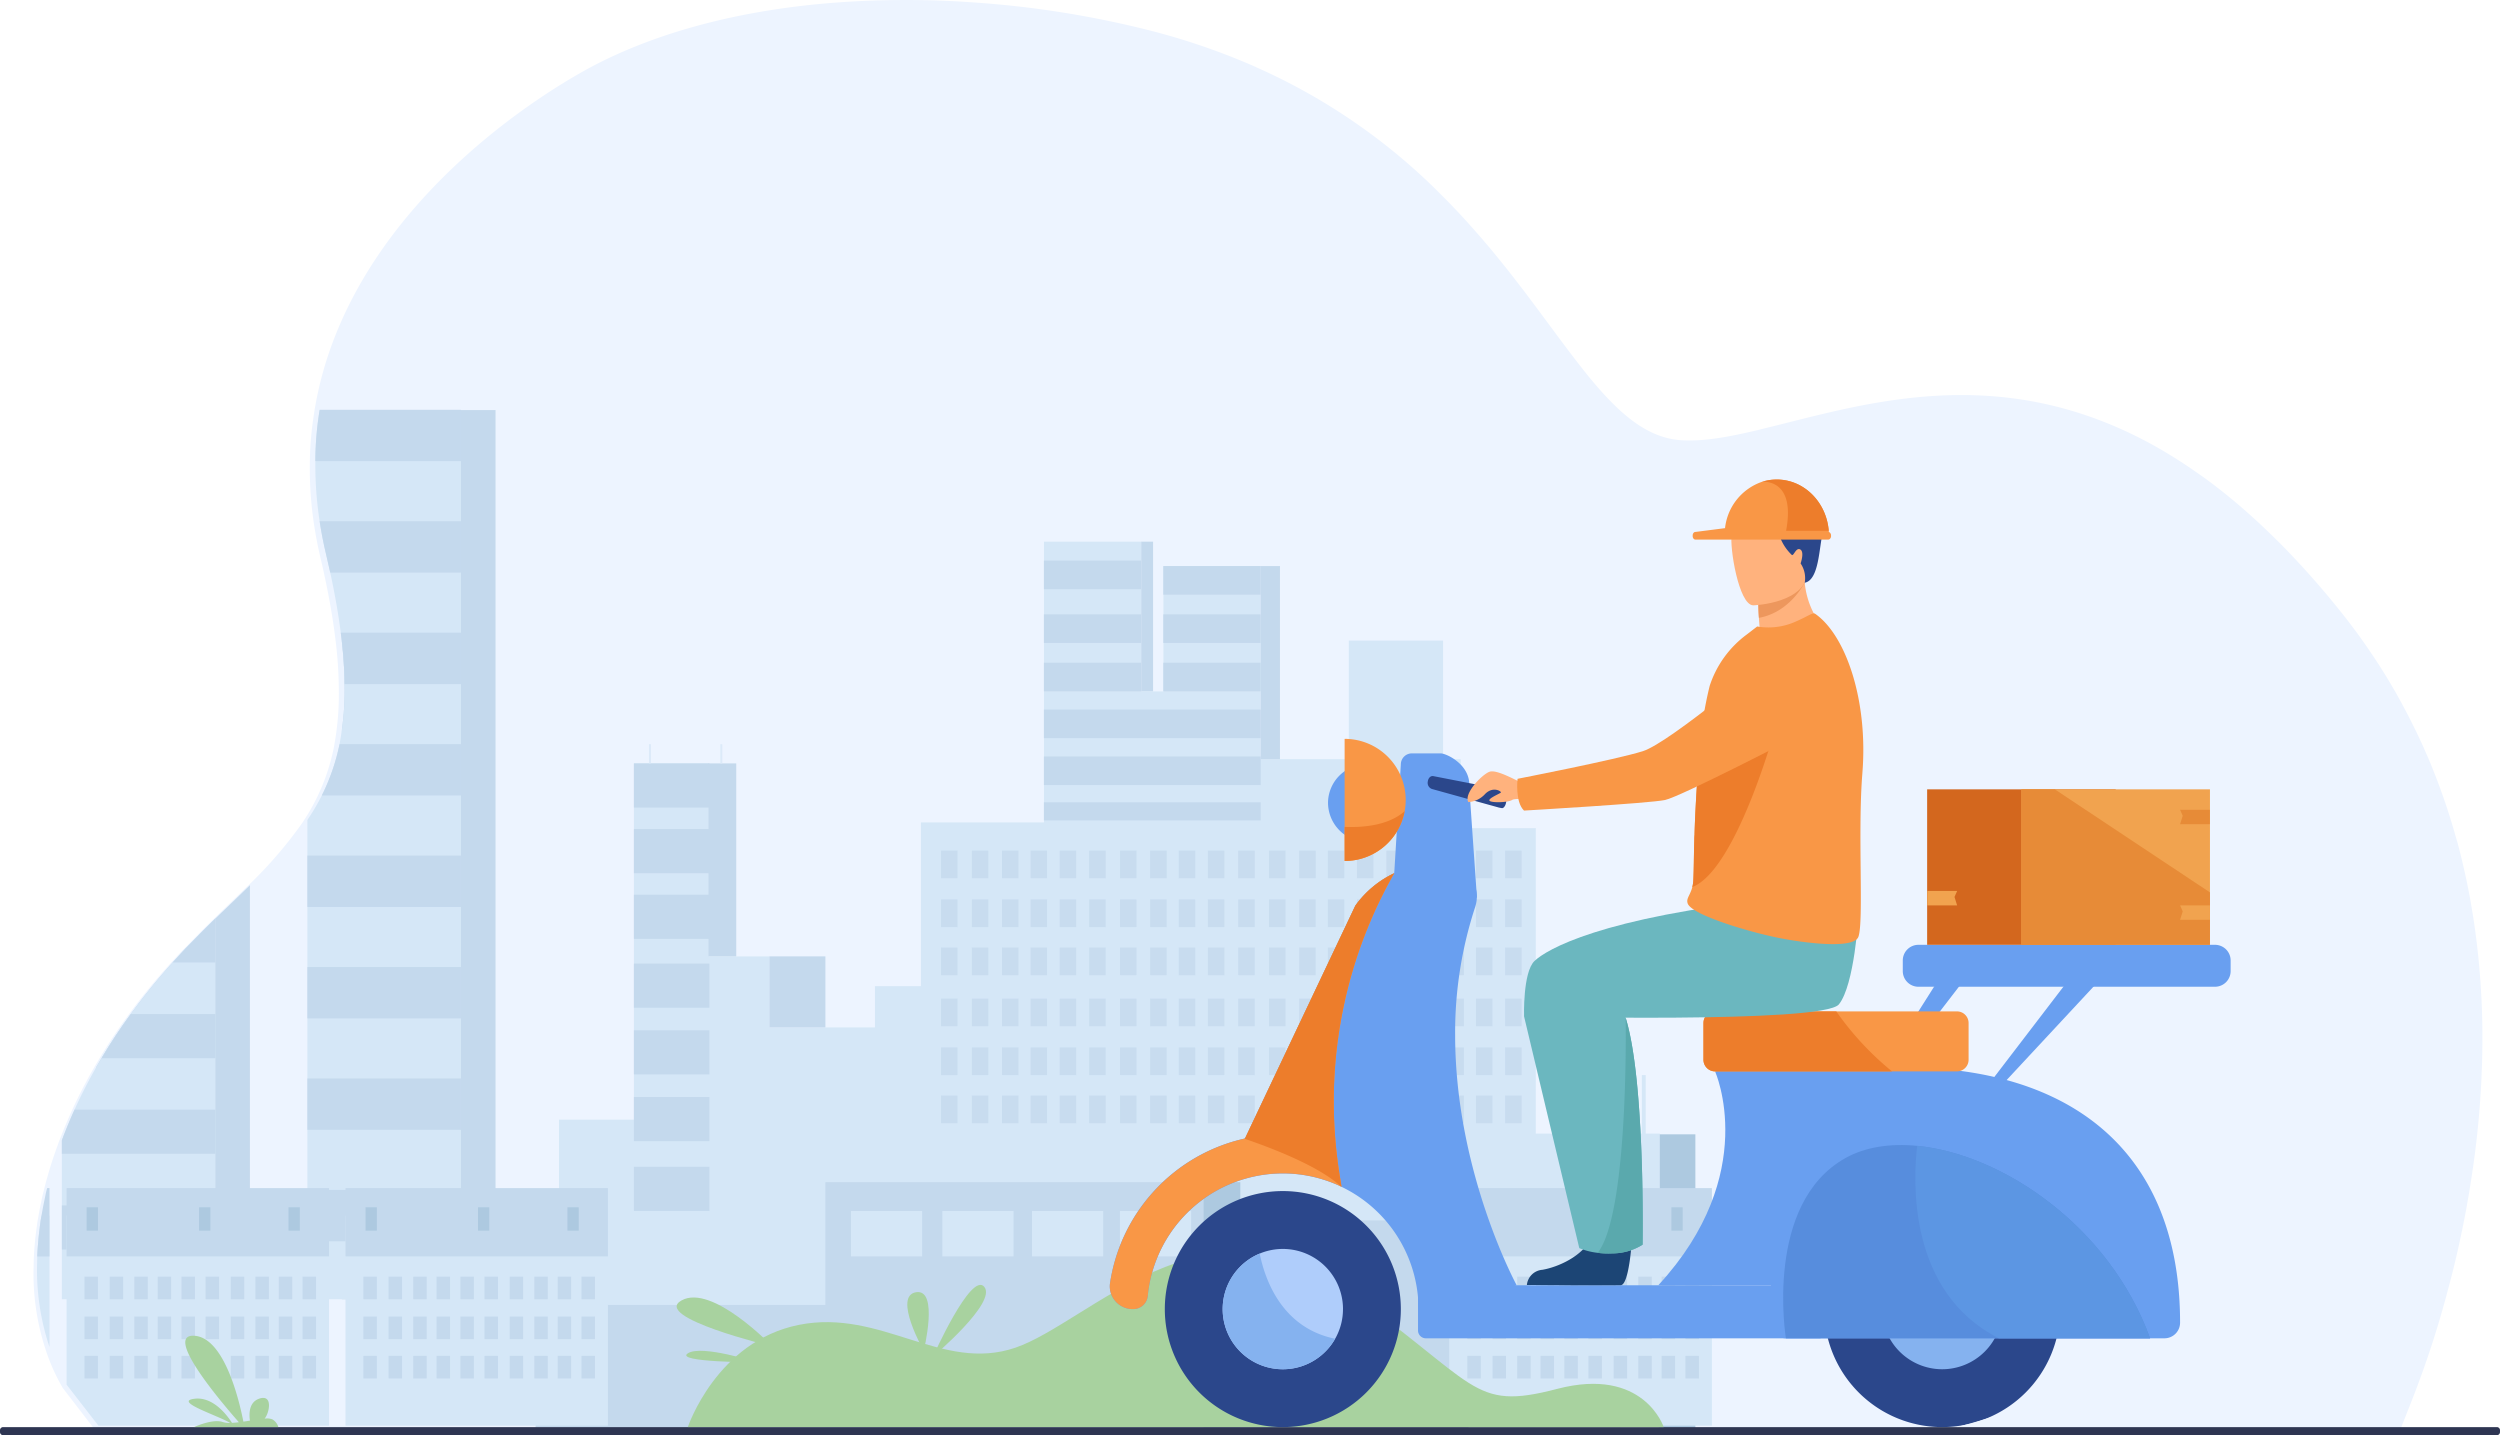 <svg xmlns="http://www.w3.org/2000/svg" xmlns:xlink="http://www.w3.org/1999/xlink" id="Grupo_961" data-name="Grupo 961" width="484.244" height="278" viewBox="0 0 484.244 278"><defs><clipPath id="clip-path"><rect id="Rect&#xE1;ngulo_2756" data-name="Rect&#xE1;ngulo 2756" width="484.244" height="278" fill="none"></rect></clipPath><clipPath id="clip-path-2"><rect id="Rect&#xE1;ngulo_2755" data-name="Rect&#xE1;ngulo 2755" width="484.244" height="278.001" fill="none"></rect></clipPath><clipPath id="clip-path-3"><rect id="Rect&#xE1;ngulo_2633" data-name="Rect&#xE1;ngulo 2633" width="112.456" height="52.797" fill="none"></rect></clipPath><clipPath id="clip-path-4"><rect id="Rect&#xE1;ngulo_2754" data-name="Rect&#xE1;ngulo 2754" width="5.786" height="2.792" fill="none"></rect></clipPath></defs><g id="Enmascarar_grupo_699" data-name="Enmascarar grupo 699" transform="translate(0)" clip-path="url(#clip-path)"><g id="Grupo_698" data-name="Grupo 698" transform="translate(0 -0.001)"><g id="Grupo_697" data-name="Grupo 697" clip-path="url(#clip-path-2)"><path id="Trazado_3567" data-name="Trazado 3567" d="M505.14,203.723c-.021,1.237-.042,2.472-.105,3.683-.042,1.211-.084,2.4-.168,3.608-.295,5.2-.821,10.243-1.515,15.062-.211,1.438-.421,2.851-.652,4.238-.042.328-.105.656-.147.958l-.042.177c-.147.858-.295,1.69-.442,2.548-.273,1.488-.568,2.977-.863,4.415-.063.278-.126.53-.168.808q-1.2,5.677-2.567,10.672-.221.832-.442,1.664c-.4,1.463-.8,2.85-1.2,4.213-.295.984-.589,1.918-.863,2.826-1.536,4.894-3.03,8.957-4.229,12.035-1.115,2.851-2.062,5.248-2.546,6.459-.21.53-.337.833-.337.833s-233.258.05-362.017.075H43.862a.022.022,0,0,0-.021-.025c-.295-.277-.568-.53-.842-.807h-.021c-.126-.127-.252-.228-.358-.354L36.5,268.866a37.937,37.937,0,0,1-3.282-7.292,47.161,47.161,0,0,1-2.4-15.264c0-.251,0-.53.021-.807,0-.479.021-.984.021-1.463q.032-.643.063-1.286c.105-1.565.252-3.129.463-4.692,0-.052.021-.1.021-.152.042-.253.084-.531.105-.808.042-.328.105-.655.168-.984.189-1.16.421-2.321.673-3.506.042-.278.105-.556.168-.833.084-.328.147-.655.252-.984.232-1.034.526-2.068.82-3.128.568-2.019,1.241-4.037,2-6.081a4.317,4.317,0,0,1,.168-.479c.694-1.842,1.452-3.659,2.272-5.5,1.242-2.774,2.651-5.525,4.187-8.25.337-.58.673-1.16,1.01-1.715q2.556-4.352,5.617-8.553a120.678,120.678,0,0,1,8.058-9.991c.652-.732,1.3-1.439,1.957-2.145.147-.152.295-.3.442-.479.379-.378.758-.782,1.136-1.16,1.6-1.666,3.156-3.23,4.692-4.743.778-.757,1.536-1.489,2.293-2.221,1.494-1.438,2.945-2.851,4.334-4.213A83.08,83.08,0,0,0,82.805,159.5a41.043,41.043,0,0,0,2.777-4.744,40.241,40.241,0,0,0,3.408-9.94c.168-.932.336-1.892.463-2.875a54.539,54.539,0,0,0,.5-8.755,80.587,80.587,0,0,0-.5-8.074c-.063-.6-.147-1.235-.231-1.892-.442-3.556-1.115-7.417-2.02-11.63q-.379-1.778-.82-3.633c-.505-2.145-.9-4.264-1.22-6.332a71.711,71.711,0,0,1-.821-11.632,63.031,63.031,0,0,1,.821-9.89v-.051a68.727,68.727,0,0,1,1.957-8.78C97.2,36.908,131.489,16.6,140.6,12.057,153.58,5.573,168.959,1.94,184.928.6c1.3-.1,2.609-.2,3.913-.278C192.523.1,196.247,0,199.95,0c1.515,0,3.009.026,4.5.051,2.5.076,4.986.177,7.49.353,2.314.152,4.608.328,6.9.555A192.2,192.2,0,0,1,246.256,5.7a131.469,131.469,0,0,1,21.355,7.291l.021.025a117.378,117.378,0,0,1,35.85,24.7c2.125,2.119,4.145,4.263,6.038,6.408.252.277.526.58.778.883.589.656,1.157,1.312,1.725,1.993.252.3.526.606.778.908,1.662,1.993,3.261,3.986,4.776,5.929.758.984,1.515,1.968,2.251,2.926,4,5.3,7.532,10.243,10.9,14.507.421.555.842,1.059,1.262,1.589,5.786,7.065,11.151,11.858,17.715,12.388,4.124.328,8.941-.505,14.349-1.766.547-.126,1.073-.251,1.62-.4,8.31-1.993,17.988-4.819,28.739-6,13.886-1.54,29.6-.329,46.559,8.905.547.3,1.073.606,1.62.908,2.483,1.439,4.986,3.028,7.511,4.819.526.354,1.052.732,1.578,1.11,2.567,1.892,5.176,3.986,7.805,6.307a1.181,1.181,0,0,1,.189.177c1.136.983,2.272,2.042,3.408,3.128,1.326,1.261,2.672,2.573,4.019,3.96,3.24,3.356,6.543,7.039,9.846,11.126,2.4,2.952,4.629,5.929,6.648,8.956,1.41,2.07,2.735,4.164,3.955,6.258.231.378.442.757.673,1.135q3.156,5.564,5.68,11.2c.189.455.4.934.61,1.388a127.974,127.974,0,0,1,5.491,15.617c.126.453.252.882.379,1.312.631,2.345,1.178,4.692,1.683,7.039.673,3.2,1.22,6.383,1.662,9.561a152.908,152.908,0,0,1,1.41,23.741" transform="translate(-24.329 0.003)" fill="#edf4ff"></path><path id="Trazado_3568" data-name="Trazado 3568" d="M344.331,377.265V549.5H314.577V439.1a54.126,54.126,0,0,0,.509-8.755,79.955,79.955,0,0,0-.509-8.074V377.265Z" transform="translate(-248.346 -297.835)" fill="#c4d9ed"></path><path id="Trazado_3569" data-name="Trazado 3569" d="M312.524,377.265V549.5H282.771V456.662a40.972,40.972,0,0,0,2.8-4.744,40.042,40.042,0,0,0,3.433-9.94c.17-.932.339-1.892.466-2.875a54.13,54.13,0,0,0,.508-8.755,80.014,80.014,0,0,0-.508-8.074c-.064-.6-.148-1.236-.233-1.892-.445-3.557-1.123-7.417-2.034-11.63q-.382-1.778-.827-3.633c-.509-2.145-.911-4.264-1.229-6.332a71.187,71.187,0,0,1-.826-11.632,62.539,62.539,0,0,1,.826-9.89Z" transform="translate(-223.236 -297.835)" fill="#d5e7f7"></path><path id="Trazado_3570" data-name="Trazado 3570" d="M290.945,377.077a62.525,62.525,0,0,0-.826,9.89h28.206v-9.94h-27.38Z" transform="translate(-229.037 -297.647)" fill="#c4d9ed"></path><path id="Trazado_3571" data-name="Trazado 3571" d="M321.424,479.484v9.965H296.1q-.382-1.778-.827-3.633c-.509-2.145-.911-4.264-1.229-6.332Z" transform="translate(-232.136 -378.533)" fill="#c4d9ed"></path><path id="Trazado_3572" data-name="Trazado 3572" d="M336.761,582.054v9.966H314.213a80.033,80.033,0,0,0-.508-8.074c-.064-.6-.148-1.235-.233-1.892Z" transform="translate(-247.473 -459.507)" fill="#c4d9ed"></path><path id="Trazado_3573" data-name="Trazado 3573" d="M323.013,684.63v9.94H296.057a40.04,40.04,0,0,0,3.433-9.94Z" transform="translate(-233.725 -540.487)" fill="#c4d9ed"></path><rect id="Rect&#xE1;ngulo_2488" data-name="Rect&#xE1;ngulo 2488" width="29.744" height="9.953" transform="translate(59.544 165.724)" fill="#c4d9ed"></rect><rect id="Rect&#xE1;ngulo_2489" data-name="Rect&#xE1;ngulo 2489" width="29.744" height="9.953" transform="translate(59.544 187.311)" fill="#c4d9ed"></rect><rect id="Rect&#xE1;ngulo_2490" data-name="Rect&#xE1;ngulo 2490" width="29.744" height="9.953" transform="translate(59.544 208.898)" fill="#c4d9ed"></rect><rect id="Rect&#xE1;ngulo_2491" data-name="Rect&#xE1;ngulo 2491" width="29.744" height="9.953" transform="translate(59.544 230.485)" fill="#c4d9ed"></rect><path id="Trazado_3574" data-name="Trazado 3574" d="M118.361,814.407v80.2H88.607V849.627c.339-.58.678-1.161,1.017-1.715q2.575-4.352,5.658-8.553a120.833,120.833,0,0,1,8.117-9.991c.657-.732,1.314-1.439,1.971-2.145.148-.151.3-.3.445-.479.381-.378.763-.782,1.144-1.16,1.61-1.666,3.179-3.23,4.726-4.743.784-.758,1.547-1.489,2.31-2.221,1.5-1.437,2.967-2.851,4.366-4.213" transform="translate(-69.952 -642.94)" fill="#c4d9ed"></path><path id="Trazado_3575" data-name="Trazado 3575" d="M86.655,844.967v73.77H56.9V887.983a4.294,4.294,0,0,1,.169-.479c.7-1.842,1.462-3.659,2.289-5.5,1.25-2.774,2.67-5.525,4.217-8.25.339-.58.678-1.161,1.017-1.715q2.574-4.352,5.658-8.553a120.865,120.865,0,0,1,8.117-9.991c.657-.732,1.314-1.439,1.971-2.145.148-.151.3-.3.445-.479.381-.378.763-.782,1.144-1.16,1.611-1.666,3.179-3.23,4.726-4.743" transform="translate(-44.922 -667.066)" fill="#d5e7f7"></path><path id="Trazado_3576" data-name="Trazado 3576" d="M167.151,844.967v8.527h-8.286c.657-.732,1.314-1.439,1.971-2.145.148-.151.3-.3.445-.479.381-.378.763-.782,1.144-1.16,1.611-1.666,3.179-3.23,4.726-4.743" transform="translate(-125.417 -667.066)" fill="#c4d9ed"></path><path id="Trazado_3577" data-name="Trazado 3577" d="M115.5,932.921v8.553H93.44q2.574-4.352,5.658-8.553Z" transform="translate(-73.767 -736.503)" fill="#c4d9ed"></path><path id="Trazado_3578" data-name="Trazado 3578" d="M86.655,1020.875v8.553H56.9v-2.573a4.309,4.309,0,0,1,.169-.479c.7-1.842,1.462-3.659,2.289-5.5Z" transform="translate(-44.922 -805.939)" fill="#c4d9ed"></path><rect id="Rect&#xE1;ngulo_2492" data-name="Rect&#xE1;ngulo 2492" width="29.744" height="8.545" transform="translate(11.984 233.482)" fill="#c4d9ed"></rect><rect id="Rect&#xE1;ngulo_2493" data-name="Rect&#xE1;ngulo 2493" width="12.459" height="21.628" transform="translate(99.621 246.381)" fill="#dceaf9"></rect><path id="Trazado_3579" data-name="Trazado 3579" d="M688.93,553.822V540.464h-3.406V517.495H667.261v22.969H650.186V503.036H631.345v24.3h-4.3V498.326H608.207v54.385H584.378v31.714h-8.9v7.989H555.024V578.656H543.282V541.273h-14.5v69.009h-14.5v60.049H703.481V553.822Z" transform="translate(-405.998 -393.408)" fill="#d5e7f7"></path><rect id="Rect&#xE1;ngulo_2494" data-name="Rect&#xE1;ngulo 2494" width="18.852" height="5.541" transform="translate(202.199 108.59)" fill="#c4d9ed"></rect><rect id="Rect&#xE1;ngulo_2495" data-name="Rect&#xE1;ngulo 2495" width="18.852" height="5.541" transform="translate(202.199 119)" fill="#c4d9ed"></rect><rect id="Rect&#xE1;ngulo_2496" data-name="Rect&#xE1;ngulo 2496" width="18.852" height="5.541" transform="translate(202.199 128.365)" fill="#c4d9ed"></rect><rect id="Rect&#xE1;ngulo_2497" data-name="Rect&#xE1;ngulo 2497" width="18.852" height="5.541" transform="translate(225.331 128.365)" fill="#c4d9ed"></rect><rect id="Rect&#xE1;ngulo_2498" data-name="Rect&#xE1;ngulo 2498" width="18.852" height="5.541" transform="translate(225.331 119)" fill="#c4d9ed"></rect><rect id="Rect&#xE1;ngulo_2499" data-name="Rect&#xE1;ngulo 2499" width="18.852" height="5.541" transform="translate(225.331 109.648)" fill="#c4d9ed"></rect><rect id="Rect&#xE1;ngulo_2500" data-name="Rect&#xE1;ngulo 2500" width="41.99" height="5.541" transform="translate(202.199 137.446)" fill="#c4d9ed"></rect><rect id="Rect&#xE1;ngulo_2501" data-name="Rect&#xE1;ngulo 2501" width="41.99" height="5.541" transform="translate(202.199 146.527)" fill="#c4d9ed"></rect><rect id="Rect&#xE1;ngulo_2502" data-name="Rect&#xE1;ngulo 2502" width="14.632" height="8.553" transform="translate(122.786 147.869)" fill="#c4d9ed"></rect><rect id="Rect&#xE1;ngulo_2503" data-name="Rect&#xE1;ngulo 2503" width="14.632" height="8.553" transform="translate(122.786 160.59)" fill="#c4d9ed"></rect><rect id="Rect&#xE1;ngulo_2504" data-name="Rect&#xE1;ngulo 2504" width="14.632" height="8.553" transform="translate(122.786 173.31)" fill="#c4d9ed"></rect><rect id="Rect&#xE1;ngulo_2505" data-name="Rect&#xE1;ngulo 2505" width="14.632" height="8.553" transform="translate(122.786 186.644)" fill="#c4d9ed"></rect><rect id="Rect&#xE1;ngulo_2506" data-name="Rect&#xE1;ngulo 2506" width="14.632" height="8.553" transform="translate(122.786 199.565)" fill="#c4d9ed"></rect><rect id="Rect&#xE1;ngulo_2507" data-name="Rect&#xE1;ngulo 2507" width="14.632" height="8.553" transform="translate(122.786 212.486)" fill="#c4d9ed"></rect><rect id="Rect&#xE1;ngulo_2508" data-name="Rect&#xE1;ngulo 2508" width="14.632" height="8.553" transform="translate(122.786 226.004)" fill="#c4d9ed"></rect><rect id="Rect&#xE1;ngulo_2509" data-name="Rect&#xE1;ngulo 2509" width="41.99" height="3.517" transform="translate(202.199 155.402)" fill="#c4d9ed"></rect><rect id="Rect&#xE1;ngulo_2510" data-name="Rect&#xE1;ngulo 2510" width="5.395" height="37.379" transform="translate(137.215 147.869)" fill="#c4d9ed"></rect><rect id="Rect&#xE1;ngulo_2511" data-name="Rect&#xE1;ngulo 2511" width="10.852" height="13.758" transform="translate(149.026 185.249)" fill="#c4d9ed"></rect><path id="Trazado_3580" data-name="Trazado 3580" d="M1159.791,520.792h3.745V558.2h-3.74Z" transform="translate(-915.608 -411.143)" fill="#c4d9ed"></path><rect id="Rect&#xE1;ngulo_2512" data-name="Rect&#xE1;ngulo 2512" width="2.299" height="28.988" transform="translate(221.051 104.919)" fill="#c4d9ed"></rect><g id="Grupo_693" data-name="Grupo 693" transform="translate(182.274 164.76)" opacity="0.8"><g id="Grupo_692" data-name="Grupo 692"><g id="Grupo_691" data-name="Grupo 691" clip-path="url(#clip-path-3)"><rect id="Rect&#xE1;ngulo_2513" data-name="Rect&#xE1;ngulo 2513" width="3.194" height="5.36" transform="translate(0)" fill="#c4d9ed"></rect><rect id="Rect&#xE1;ngulo_2514" data-name="Rect&#xE1;ngulo 2514" width="3.194" height="5.36" transform="translate(5.973)" fill="#c4d9ed"></rect><rect id="Rect&#xE1;ngulo_2515" data-name="Rect&#xE1;ngulo 2515" width="3.194" height="5.36" transform="translate(11.812)" fill="#c4d9ed"></rect><rect id="Rect&#xE1;ngulo_2516" data-name="Rect&#xE1;ngulo 2516" width="3.194" height="5.36" transform="translate(17.349)" fill="#c4d9ed"></rect><rect id="Rect&#xE1;ngulo_2517" data-name="Rect&#xE1;ngulo 2517" width="3.194" height="5.36" transform="translate(22.991)" fill="#c4d9ed"></rect><rect id="Rect&#xE1;ngulo_2518" data-name="Rect&#xE1;ngulo 2518" width="3.194" height="5.36" transform="translate(28.699)" fill="#c4d9ed"></rect><rect id="Rect&#xE1;ngulo_2519" data-name="Rect&#xE1;ngulo 2519" width="3.194" height="5.36" transform="translate(34.672)" fill="#c4d9ed"></rect><rect id="Rect&#xE1;ngulo_2520" data-name="Rect&#xE1;ngulo 2520" width="3.194" height="5.36" transform="translate(40.511)" fill="#c4d9ed"></rect><rect id="Rect&#xE1;ngulo_2521" data-name="Rect&#xE1;ngulo 2521" width="3.194" height="5.36" transform="translate(46.048)" fill="#c4d9ed"></rect><rect id="Rect&#xE1;ngulo_2522" data-name="Rect&#xE1;ngulo 2522" width="3.194" height="5.36" transform="translate(51.69)" fill="#c4d9ed"></rect><rect id="Rect&#xE1;ngulo_2523" data-name="Rect&#xE1;ngulo 2523" width="3.194" height="5.36" transform="translate(57.571)" fill="#c4d9ed"></rect><rect id="Rect&#xE1;ngulo_2524" data-name="Rect&#xE1;ngulo 2524" width="3.194" height="5.36" transform="translate(63.543)" fill="#c4d9ed"></rect><rect id="Rect&#xE1;ngulo_2525" data-name="Rect&#xE1;ngulo 2525" width="3.194" height="5.36" transform="translate(69.383)" fill="#c4d9ed"></rect><rect id="Rect&#xE1;ngulo_2526" data-name="Rect&#xE1;ngulo 2526" width="3.194" height="5.36" transform="translate(74.919)" fill="#c4d9ed"></rect><rect id="Rect&#xE1;ngulo_2527" data-name="Rect&#xE1;ngulo 2527" width="3.194" height="5.36" transform="translate(80.562)" fill="#c4d9ed"></rect><rect id="Rect&#xE1;ngulo_2528" data-name="Rect&#xE1;ngulo 2528" width="3.194" height="5.36" transform="translate(86.269)" fill="#c4d9ed"></rect><rect id="Rect&#xE1;ngulo_2529" data-name="Rect&#xE1;ngulo 2529" width="3.194" height="5.36" transform="translate(92.242)" fill="#c4d9ed"></rect><rect id="Rect&#xE1;ngulo_2530" data-name="Rect&#xE1;ngulo 2530" width="3.194" height="5.36" transform="translate(98.082)" fill="#c4d9ed"></rect><rect id="Rect&#xE1;ngulo_2531" data-name="Rect&#xE1;ngulo 2531" width="3.194" height="5.36" transform="translate(103.618)" fill="#c4d9ed"></rect><rect id="Rect&#xE1;ngulo_2532" data-name="Rect&#xE1;ngulo 2532" width="3.194" height="5.36" transform="translate(109.261)" fill="#c4d9ed"></rect><rect id="Rect&#xE1;ngulo_2533" data-name="Rect&#xE1;ngulo 2533" width="3.194" height="5.36" transform="translate(0 9.458)" fill="#c4d9ed"></rect><rect id="Rect&#xE1;ngulo_2534" data-name="Rect&#xE1;ngulo 2534" width="3.194" height="5.36" transform="translate(5.973 9.458)" fill="#c4d9ed"></rect><rect id="Rect&#xE1;ngulo_2535" data-name="Rect&#xE1;ngulo 2535" width="3.194" height="5.36" transform="translate(11.812 9.458)" fill="#c4d9ed"></rect><rect id="Rect&#xE1;ngulo_2536" data-name="Rect&#xE1;ngulo 2536" width="3.194" height="5.36" transform="translate(17.349 9.458)" fill="#c4d9ed"></rect><rect id="Rect&#xE1;ngulo_2537" data-name="Rect&#xE1;ngulo 2537" width="3.194" height="5.36" transform="translate(22.991 9.458)" fill="#c4d9ed"></rect><rect id="Rect&#xE1;ngulo_2538" data-name="Rect&#xE1;ngulo 2538" width="3.194" height="5.36" transform="translate(28.699 9.458)" fill="#c4d9ed"></rect><rect id="Rect&#xE1;ngulo_2539" data-name="Rect&#xE1;ngulo 2539" width="3.194" height="5.36" transform="translate(34.672 9.458)" fill="#c4d9ed"></rect><rect id="Rect&#xE1;ngulo_2540" data-name="Rect&#xE1;ngulo 2540" width="3.194" height="5.36" transform="translate(40.511 9.458)" fill="#c4d9ed"></rect><rect id="Rect&#xE1;ngulo_2541" data-name="Rect&#xE1;ngulo 2541" width="3.194" height="5.36" transform="translate(46.048 9.458)" fill="#c4d9ed"></rect><rect id="Rect&#xE1;ngulo_2542" data-name="Rect&#xE1;ngulo 2542" width="3.194" height="5.36" transform="translate(51.69 9.458)" fill="#c4d9ed"></rect><rect id="Rect&#xE1;ngulo_2543" data-name="Rect&#xE1;ngulo 2543" width="3.194" height="5.36" transform="translate(57.571 9.458)" fill="#c4d9ed"></rect><rect id="Rect&#xE1;ngulo_2544" data-name="Rect&#xE1;ngulo 2544" width="3.194" height="5.36" transform="translate(63.543 9.458)" fill="#c4d9ed"></rect><rect id="Rect&#xE1;ngulo_2545" data-name="Rect&#xE1;ngulo 2545" width="3.194" height="5.36" transform="translate(69.383 9.458)" fill="#c4d9ed"></rect><rect id="Rect&#xE1;ngulo_2546" data-name="Rect&#xE1;ngulo 2546" width="3.194" height="5.36" transform="translate(74.919 9.458)" fill="#c4d9ed"></rect><rect id="Rect&#xE1;ngulo_2547" data-name="Rect&#xE1;ngulo 2547" width="3.194" height="5.36" transform="translate(80.562 9.458)" fill="#c4d9ed"></rect><rect id="Rect&#xE1;ngulo_2548" data-name="Rect&#xE1;ngulo 2548" width="3.194" height="5.36" transform="translate(86.269 9.458)" fill="#c4d9ed"></rect><rect id="Rect&#xE1;ngulo_2549" data-name="Rect&#xE1;ngulo 2549" width="3.194" height="5.36" transform="translate(92.242 9.458)" fill="#c4d9ed"></rect><rect id="Rect&#xE1;ngulo_2550" data-name="Rect&#xE1;ngulo 2550" width="3.194" height="5.36" transform="translate(98.082 9.458)" fill="#c4d9ed"></rect><rect id="Rect&#xE1;ngulo_2551" data-name="Rect&#xE1;ngulo 2551" width="3.194" height="5.36" transform="translate(103.618 9.458)" fill="#c4d9ed"></rect><rect id="Rect&#xE1;ngulo_2552" data-name="Rect&#xE1;ngulo 2552" width="3.194" height="5.36" transform="translate(109.261 9.458)" fill="#c4d9ed"></rect><rect id="Rect&#xE1;ngulo_2553" data-name="Rect&#xE1;ngulo 2553" width="3.194" height="5.36" transform="translate(0 18.771)" fill="#c4d9ed"></rect><rect id="Rect&#xE1;ngulo_2554" data-name="Rect&#xE1;ngulo 2554" width="3.194" height="5.36" transform="translate(5.973 18.771)" fill="#c4d9ed"></rect><rect id="Rect&#xE1;ngulo_2555" data-name="Rect&#xE1;ngulo 2555" width="3.194" height="5.36" transform="translate(11.812 18.771)" fill="#c4d9ed"></rect><rect id="Rect&#xE1;ngulo_2556" data-name="Rect&#xE1;ngulo 2556" width="3.194" height="5.36" transform="translate(17.349 18.771)" fill="#c4d9ed"></rect><rect id="Rect&#xE1;ngulo_2557" data-name="Rect&#xE1;ngulo 2557" width="3.194" height="5.36" transform="translate(22.991 18.771)" fill="#c4d9ed"></rect><rect id="Rect&#xE1;ngulo_2558" data-name="Rect&#xE1;ngulo 2558" width="3.194" height="5.36" transform="translate(28.699 18.771)" fill="#c4d9ed"></rect><rect id="Rect&#xE1;ngulo_2559" data-name="Rect&#xE1;ngulo 2559" width="3.194" height="5.36" transform="translate(34.672 18.771)" fill="#c4d9ed"></rect><rect id="Rect&#xE1;ngulo_2560" data-name="Rect&#xE1;ngulo 2560" width="3.194" height="5.36" transform="translate(40.511 18.771)" fill="#c4d9ed"></rect><rect id="Rect&#xE1;ngulo_2561" data-name="Rect&#xE1;ngulo 2561" width="3.194" height="5.36" transform="translate(46.048 18.771)" fill="#c4d9ed"></rect><rect id="Rect&#xE1;ngulo_2562" data-name="Rect&#xE1;ngulo 2562" width="3.194" height="5.36" transform="translate(51.69 18.771)" fill="#c4d9ed"></rect><rect id="Rect&#xE1;ngulo_2563" data-name="Rect&#xE1;ngulo 2563" width="3.194" height="5.36" transform="translate(57.571 18.771)" fill="#c4d9ed"></rect><rect id="Rect&#xE1;ngulo_2564" data-name="Rect&#xE1;ngulo 2564" width="3.194" height="5.36" transform="translate(63.543 18.771)" fill="#c4d9ed"></rect><rect id="Rect&#xE1;ngulo_2565" data-name="Rect&#xE1;ngulo 2565" width="3.194" height="5.36" transform="translate(69.383 18.771)" fill="#c4d9ed"></rect><rect id="Rect&#xE1;ngulo_2566" data-name="Rect&#xE1;ngulo 2566" width="3.194" height="5.36" transform="translate(74.919 18.771)" fill="#c4d9ed"></rect><rect id="Rect&#xE1;ngulo_2567" data-name="Rect&#xE1;ngulo 2567" width="3.194" height="5.36" transform="translate(80.562 18.771)" fill="#c4d9ed"></rect><rect id="Rect&#xE1;ngulo_2568" data-name="Rect&#xE1;ngulo 2568" width="3.194" height="5.36" transform="translate(86.269 18.771)" fill="#c4d9ed"></rect><rect id="Rect&#xE1;ngulo_2569" data-name="Rect&#xE1;ngulo 2569" width="3.194" height="5.36" transform="translate(92.242 18.771)" fill="#c4d9ed"></rect><rect id="Rect&#xE1;ngulo_2570" data-name="Rect&#xE1;ngulo 2570" width="3.194" height="5.36" transform="translate(98.082 18.771)" fill="#c4d9ed"></rect><rect id="Rect&#xE1;ngulo_2571" data-name="Rect&#xE1;ngulo 2571" width="3.194" height="5.36" transform="translate(103.618 18.771)" fill="#c4d9ed"></rect><rect id="Rect&#xE1;ngulo_2572" data-name="Rect&#xE1;ngulo 2572" width="3.194" height="5.36" transform="translate(109.261 18.771)" fill="#c4d9ed"></rect><rect id="Rect&#xE1;ngulo_2573" data-name="Rect&#xE1;ngulo 2573" width="3.194" height="5.36" transform="translate(0 28.666)" fill="#c4d9ed"></rect><rect id="Rect&#xE1;ngulo_2574" data-name="Rect&#xE1;ngulo 2574" width="3.194" height="5.36" transform="translate(5.973 28.666)" fill="#c4d9ed"></rect><rect id="Rect&#xE1;ngulo_2575" data-name="Rect&#xE1;ngulo 2575" width="3.194" height="5.36" transform="translate(11.812 28.666)" fill="#c4d9ed"></rect><rect id="Rect&#xE1;ngulo_2576" data-name="Rect&#xE1;ngulo 2576" width="3.194" height="5.36" transform="translate(17.349 28.666)" fill="#c4d9ed"></rect><rect id="Rect&#xE1;ngulo_2577" data-name="Rect&#xE1;ngulo 2577" width="3.194" height="5.36" transform="translate(22.991 28.666)" fill="#c4d9ed"></rect><rect id="Rect&#xE1;ngulo_2578" data-name="Rect&#xE1;ngulo 2578" width="3.194" height="5.36" transform="translate(28.699 28.666)" fill="#c4d9ed"></rect><rect id="Rect&#xE1;ngulo_2579" data-name="Rect&#xE1;ngulo 2579" width="3.194" height="5.36" transform="translate(34.672 28.666)" fill="#c4d9ed"></rect><rect id="Rect&#xE1;ngulo_2580" data-name="Rect&#xE1;ngulo 2580" width="3.194" height="5.36" transform="translate(40.511 28.666)" fill="#c4d9ed"></rect><rect id="Rect&#xE1;ngulo_2581" data-name="Rect&#xE1;ngulo 2581" width="3.194" height="5.36" transform="translate(46.048 28.666)" fill="#c4d9ed"></rect><rect id="Rect&#xE1;ngulo_2582" data-name="Rect&#xE1;ngulo 2582" width="3.194" height="5.36" transform="translate(51.69 28.666)" fill="#c4d9ed"></rect><rect id="Rect&#xE1;ngulo_2583" data-name="Rect&#xE1;ngulo 2583" width="3.194" height="5.36" transform="translate(57.571 28.666)" fill="#c4d9ed"></rect><rect id="Rect&#xE1;ngulo_2584" data-name="Rect&#xE1;ngulo 2584" width="3.194" height="5.36" transform="translate(63.543 28.666)" fill="#c4d9ed"></rect><rect id="Rect&#xE1;ngulo_2585" data-name="Rect&#xE1;ngulo 2585" width="3.194" height="5.36" transform="translate(69.383 28.666)" fill="#c4d9ed"></rect><rect id="Rect&#xE1;ngulo_2586" data-name="Rect&#xE1;ngulo 2586" width="3.194" height="5.36" transform="translate(74.919 28.666)" fill="#c4d9ed"></rect><rect id="Rect&#xE1;ngulo_2587" data-name="Rect&#xE1;ngulo 2587" width="3.194" height="5.36" transform="translate(80.562 28.666)" fill="#c4d9ed"></rect><rect id="Rect&#xE1;ngulo_2588" data-name="Rect&#xE1;ngulo 2588" width="3.194" height="5.36" transform="translate(86.269 28.666)" fill="#c4d9ed"></rect><rect id="Rect&#xE1;ngulo_2589" data-name="Rect&#xE1;ngulo 2589" width="3.194" height="5.36" transform="translate(92.242 28.666)" fill="#c4d9ed"></rect><rect id="Rect&#xE1;ngulo_2590" data-name="Rect&#xE1;ngulo 2590" width="3.194" height="5.36" transform="translate(98.082 28.666)" fill="#c4d9ed"></rect><rect id="Rect&#xE1;ngulo_2591" data-name="Rect&#xE1;ngulo 2591" width="3.194" height="5.36" transform="translate(103.618 28.666)" fill="#c4d9ed"></rect><rect id="Rect&#xE1;ngulo_2592" data-name="Rect&#xE1;ngulo 2592" width="3.194" height="5.36" transform="translate(109.261 28.666)" fill="#c4d9ed"></rect><rect id="Rect&#xE1;ngulo_2593" data-name="Rect&#xE1;ngulo 2593" width="3.194" height="5.36" transform="translate(0 38.124)" fill="#c4d9ed"></rect><rect id="Rect&#xE1;ngulo_2594" data-name="Rect&#xE1;ngulo 2594" width="3.194" height="5.36" transform="translate(5.973 38.124)" fill="#c4d9ed"></rect><rect id="Rect&#xE1;ngulo_2595" data-name="Rect&#xE1;ngulo 2595" width="3.194" height="5.36" transform="translate(11.812 38.124)" fill="#c4d9ed"></rect><rect id="Rect&#xE1;ngulo_2596" data-name="Rect&#xE1;ngulo 2596" width="3.194" height="5.36" transform="translate(17.349 38.124)" fill="#c4d9ed"></rect><rect id="Rect&#xE1;ngulo_2597" data-name="Rect&#xE1;ngulo 2597" width="3.194" height="5.36" transform="translate(22.991 38.124)" fill="#c4d9ed"></rect><rect id="Rect&#xE1;ngulo_2598" data-name="Rect&#xE1;ngulo 2598" width="3.194" height="5.36" transform="translate(28.699 38.124)" fill="#c4d9ed"></rect><rect id="Rect&#xE1;ngulo_2599" data-name="Rect&#xE1;ngulo 2599" width="3.194" height="5.36" transform="translate(34.672 38.124)" fill="#c4d9ed"></rect><rect id="Rect&#xE1;ngulo_2600" data-name="Rect&#xE1;ngulo 2600" width="3.194" height="5.36" transform="translate(40.511 38.124)" fill="#c4d9ed"></rect><rect id="Rect&#xE1;ngulo_2601" data-name="Rect&#xE1;ngulo 2601" width="3.194" height="5.36" transform="translate(46.048 38.124)" fill="#c4d9ed"></rect><rect id="Rect&#xE1;ngulo_2602" data-name="Rect&#xE1;ngulo 2602" width="3.194" height="5.36" transform="translate(51.69 38.124)" fill="#c4d9ed"></rect><rect id="Rect&#xE1;ngulo_2603" data-name="Rect&#xE1;ngulo 2603" width="3.194" height="5.36" transform="translate(57.571 38.124)" fill="#c4d9ed"></rect><rect id="Rect&#xE1;ngulo_2604" data-name="Rect&#xE1;ngulo 2604" width="3.194" height="5.36" transform="translate(63.543 38.124)" fill="#c4d9ed"></rect><rect id="Rect&#xE1;ngulo_2605" data-name="Rect&#xE1;ngulo 2605" width="3.194" height="5.36" transform="translate(69.383 38.124)" fill="#c4d9ed"></rect><rect id="Rect&#xE1;ngulo_2606" data-name="Rect&#xE1;ngulo 2606" width="3.194" height="5.36" transform="translate(74.919 38.124)" fill="#c4d9ed"></rect><rect id="Rect&#xE1;ngulo_2607" data-name="Rect&#xE1;ngulo 2607" width="3.194" height="5.36" transform="translate(80.562 38.124)" fill="#c4d9ed"></rect><rect id="Rect&#xE1;ngulo_2608" data-name="Rect&#xE1;ngulo 2608" width="3.194" height="5.36" transform="translate(86.269 38.124)" fill="#c4d9ed"></rect><rect id="Rect&#xE1;ngulo_2609" data-name="Rect&#xE1;ngulo 2609" width="3.194" height="5.36" transform="translate(92.242 38.124)" fill="#c4d9ed"></rect><rect id="Rect&#xE1;ngulo_2610" data-name="Rect&#xE1;ngulo 2610" width="3.194" height="5.36" transform="translate(98.082 38.124)" fill="#c4d9ed"></rect><rect id="Rect&#xE1;ngulo_2611" data-name="Rect&#xE1;ngulo 2611" width="3.194" height="5.36" transform="translate(103.618 38.124)" fill="#c4d9ed"></rect><rect id="Rect&#xE1;ngulo_2612" data-name="Rect&#xE1;ngulo 2612" width="3.194" height="5.36" transform="translate(109.261 38.124)" fill="#c4d9ed"></rect><rect id="Rect&#xE1;ngulo_2613" data-name="Rect&#xE1;ngulo 2613" width="3.194" height="5.36" transform="translate(0 47.437)" fill="#c4d9ed"></rect><rect id="Rect&#xE1;ngulo_2614" data-name="Rect&#xE1;ngulo 2614" width="3.194" height="5.36" transform="translate(5.973 47.437)" fill="#c4d9ed"></rect><rect id="Rect&#xE1;ngulo_2615" data-name="Rect&#xE1;ngulo 2615" width="3.194" height="5.36" transform="translate(11.812 47.437)" fill="#c4d9ed"></rect><rect id="Rect&#xE1;ngulo_2616" data-name="Rect&#xE1;ngulo 2616" width="3.194" height="5.36" transform="translate(17.349 47.437)" fill="#c4d9ed"></rect><rect id="Rect&#xE1;ngulo_2617" data-name="Rect&#xE1;ngulo 2617" width="3.194" height="5.36" transform="translate(22.991 47.437)" fill="#c4d9ed"></rect><rect id="Rect&#xE1;ngulo_2618" data-name="Rect&#xE1;ngulo 2618" width="3.194" height="5.36" transform="translate(28.699 47.437)" fill="#c4d9ed"></rect><rect id="Rect&#xE1;ngulo_2619" data-name="Rect&#xE1;ngulo 2619" width="3.194" height="5.36" transform="translate(34.672 47.437)" fill="#c4d9ed"></rect><rect id="Rect&#xE1;ngulo_2620" data-name="Rect&#xE1;ngulo 2620" width="3.194" height="5.36" transform="translate(40.511 47.437)" fill="#c4d9ed"></rect><rect id="Rect&#xE1;ngulo_2621" data-name="Rect&#xE1;ngulo 2621" width="3.194" height="5.36" transform="translate(46.048 47.437)" fill="#c4d9ed"></rect><rect id="Rect&#xE1;ngulo_2622" data-name="Rect&#xE1;ngulo 2622" width="3.194" height="5.36" transform="translate(51.69 47.437)" fill="#c4d9ed"></rect><rect id="Rect&#xE1;ngulo_2623" data-name="Rect&#xE1;ngulo 2623" width="3.194" height="5.36" transform="translate(57.571 47.437)" fill="#c4d9ed"></rect><rect id="Rect&#xE1;ngulo_2624" data-name="Rect&#xE1;ngulo 2624" width="3.194" height="5.36" transform="translate(63.543 47.437)" fill="#c4d9ed"></rect><rect id="Rect&#xE1;ngulo_2625" data-name="Rect&#xE1;ngulo 2625" width="3.194" height="5.36" transform="translate(69.383 47.437)" fill="#c4d9ed"></rect><rect id="Rect&#xE1;ngulo_2626" data-name="Rect&#xE1;ngulo 2626" width="3.194" height="5.36" transform="translate(74.919 47.437)" fill="#c4d9ed"></rect><rect id="Rect&#xE1;ngulo_2627" data-name="Rect&#xE1;ngulo 2627" width="3.194" height="5.36" transform="translate(80.562 47.437)" fill="#c4d9ed"></rect><rect id="Rect&#xE1;ngulo_2628" data-name="Rect&#xE1;ngulo 2628" width="3.194" height="5.36" transform="translate(86.269 47.437)" fill="#c4d9ed"></rect><rect id="Rect&#xE1;ngulo_2629" data-name="Rect&#xE1;ngulo 2629" width="3.194" height="5.36" transform="translate(92.242 47.437)" fill="#c4d9ed"></rect><rect id="Rect&#xE1;ngulo_2630" data-name="Rect&#xE1;ngulo 2630" width="3.194" height="5.36" transform="translate(98.082 47.437)" fill="#c4d9ed"></rect><rect id="Rect&#xE1;ngulo_2631" data-name="Rect&#xE1;ngulo 2631" width="3.194" height="5.36" transform="translate(103.618 47.437)" fill="#c4d9ed"></rect><rect id="Rect&#xE1;ngulo_2632" data-name="Rect&#xE1;ngulo 2632" width="3.194" height="5.36" transform="translate(109.261 47.437)" fill="#c4d9ed"></rect></g></g></g><rect id="Rect&#xE1;ngulo_2634" data-name="Rect&#xE1;ngulo 2634" width="74.031" height="47.547" transform="translate(159.878 228.989)" fill="#c4d9ed"></rect><rect id="Rect&#xE1;ngulo_2635" data-name="Rect&#xE1;ngulo 2635" width="74.032" height="23.774" transform="translate(103.742 252.763)" fill="#c4d9ed"></rect><rect id="Rect&#xE1;ngulo_2636" data-name="Rect&#xE1;ngulo 2636" width="74.031" height="40.139" transform="translate(239.844 236.398)" fill="#c4d9ed"></rect><rect id="Rect&#xE1;ngulo_2637" data-name="Rect&#xE1;ngulo 2637" width="13.793" height="8.806" transform="translate(164.824 234.557)" fill="#d5e7f7"></rect><rect id="Rect&#xE1;ngulo_2638" data-name="Rect&#xE1;ngulo 2638" width="13.793" height="8.806" transform="translate(182.529 234.557)" fill="#d5e7f7"></rect><rect id="Rect&#xE1;ngulo_2639" data-name="Rect&#xE1;ngulo 2639" width="13.793" height="8.806" transform="translate(199.897 234.557)" fill="#d5e7f7"></rect><rect id="Rect&#xE1;ngulo_2640" data-name="Rect&#xE1;ngulo 2640" width="13.793" height="8.806" transform="translate(216.932 234.557)" fill="#d5e7f7"></rect><rect id="Rect&#xE1;ngulo_2641" data-name="Rect&#xE1;ngulo 2641" width="7.106" height="47.957" transform="translate(233.14 228.989)" fill="#adc9e0"></rect><rect id="Rect&#xE1;ngulo_2642" data-name="Rect&#xE1;ngulo 2642" width="7.106" height="57.231" transform="translate(321.284 219.715)" fill="#adc9e0"></rect><rect id="Rect&#xE1;ngulo_2643" data-name="Rect&#xE1;ngulo 2643" width="7.628" height="39.753" transform="translate(313.876 236.398)" fill="#adc9e0"></rect><path id="Trazado_3581" data-name="Trazado 3581" d="M1457.991,1121.713c-.2.63-.676,1-1.069.825s-.552-.827-.355-1.458a19.412,19.412,0,0,1,1.643-2.656,22.813,22.813,0,0,1-.218,3.288" transform="translate(-1149.833 -882.951)" fill="#dceaf9"></path><path id="Trazado_3582" data-name="Trazado 3582" d="M1439.556,1047.941c-.2.63-.676,1-1.07.825s-.552-.827-.355-1.458a19.4,19.4,0,0,1,1.642-2.656,22.86,22.86,0,0,1-.218,3.288" transform="translate(-1135.279 -824.71)" fill="#dceaf9"></path><path id="Trazado_3583" data-name="Trazado 3583" d="M1368.893,1159.183c-.2.63-.676,1-1.069.826s-.552-.827-.355-1.458a19.412,19.412,0,0,1,1.643-2.656,22.842,22.842,0,0,1-.218,3.288" transform="translate(-1079.494 -912.531)" fill="#dceaf9"></path><path id="Trazado_3584" data-name="Trazado 3584" d="M1431.58,1277.252s-1.371,3.522,1.3,3.779,4.257-1.031,4.906-2.577c0,0-3.319,1.632-2.814-.344a52.21,52.21,0,0,1,1.8-5.154s-2.813,6.016-4.215,5.727c-.625-.129-.98-1.432-.98-1.432" transform="translate(-1129.897 -1004.947)" fill="#ebf2f9"></path><rect id="Rect&#xE1;ngulo_2644" data-name="Rect&#xE1;ngulo 2644" width="0.385" height="3.722" transform="translate(125.698 144.147)" fill="#dceaf9"></rect><rect id="Rect&#xE1;ngulo_2645" data-name="Rect&#xE1;ngulo 2645" width="0.385" height="3.722" transform="translate(139.524 144.147)" fill="#dceaf9"></rect><rect id="Rect&#xE1;ngulo_2646" data-name="Rect&#xE1;ngulo 2646" width="40.745" height="56.575" transform="translate(280.758 219.575)" fill="#d5e7f7"></rect><rect id="Rect&#xE1;ngulo_2647" data-name="Rect&#xE1;ngulo 2647" width="0.753" height="11.471" transform="translate(318.019 208.244)" fill="#d5e7f7"></rect><rect id="Rect&#xE1;ngulo_2648" data-name="Rect&#xE1;ngulo 2648" width="50.831" height="40.698" transform="translate(280.758 235.453)" fill="#d5e7f7"></rect><rect id="Rect&#xE1;ngulo_2649" data-name="Rect&#xE1;ngulo 2649" width="50.831" height="13.227" transform="translate(280.758 230.136)" fill="#c4d9ed"></rect><rect id="Rect&#xE1;ngulo_2650" data-name="Rect&#xE1;ngulo 2650" width="2.611" height="4.381" transform="translate(284.219 247.284)" fill="#c4d9ed"></rect><rect id="Rect&#xE1;ngulo_2651" data-name="Rect&#xE1;ngulo 2651" width="2.611" height="4.381" transform="translate(289.102 247.284)" fill="#c4d9ed"></rect><rect id="Rect&#xE1;ngulo_2652" data-name="Rect&#xE1;ngulo 2652" width="2.611" height="4.381" transform="translate(293.874 247.284)" fill="#c4d9ed"></rect><rect id="Rect&#xE1;ngulo_2653" data-name="Rect&#xE1;ngulo 2653" width="2.611" height="4.381" transform="translate(298.399 247.284)" fill="#c4d9ed"></rect><rect id="Rect&#xE1;ngulo_2654" data-name="Rect&#xE1;ngulo 2654" width="2.611" height="4.381" transform="translate(303.011 247.284)" fill="#c4d9ed"></rect><rect id="Rect&#xE1;ngulo_2655" data-name="Rect&#xE1;ngulo 2655" width="2.611" height="4.381" transform="translate(307.676 247.284)" fill="#c4d9ed"></rect><rect id="Rect&#xE1;ngulo_2656" data-name="Rect&#xE1;ngulo 2656" width="2.611" height="4.381" transform="translate(312.558 247.284)" fill="#c4d9ed"></rect><rect id="Rect&#xE1;ngulo_2657" data-name="Rect&#xE1;ngulo 2657" width="2.611" height="4.381" transform="translate(317.33 247.284)" fill="#c4d9ed"></rect><rect id="Rect&#xE1;ngulo_2658" data-name="Rect&#xE1;ngulo 2658" width="2.611" height="4.381" transform="translate(321.855 247.284)" fill="#c4d9ed"></rect><rect id="Rect&#xE1;ngulo_2659" data-name="Rect&#xE1;ngulo 2659" width="2.611" height="4.381" transform="translate(326.467 247.284)" fill="#c4d9ed"></rect><rect id="Rect&#xE1;ngulo_2660" data-name="Rect&#xE1;ngulo 2660" width="2.611" height="4.381" transform="translate(284.219 255.014)" fill="#c4d9ed"></rect><rect id="Rect&#xE1;ngulo_2661" data-name="Rect&#xE1;ngulo 2661" width="2.611" height="4.381" transform="translate(289.102 255.014)" fill="#c4d9ed"></rect><rect id="Rect&#xE1;ngulo_2662" data-name="Rect&#xE1;ngulo 2662" width="2.611" height="4.381" transform="translate(293.874 255.014)" fill="#c4d9ed"></rect><rect id="Rect&#xE1;ngulo_2663" data-name="Rect&#xE1;ngulo 2663" width="2.611" height="4.381" transform="translate(298.399 255.014)" fill="#c4d9ed"></rect><rect id="Rect&#xE1;ngulo_2664" data-name="Rect&#xE1;ngulo 2664" width="2.611" height="4.381" transform="translate(303.011 255.014)" fill="#c4d9ed"></rect><rect id="Rect&#xE1;ngulo_2665" data-name="Rect&#xE1;ngulo 2665" width="2.611" height="4.381" transform="translate(307.676 255.014)" fill="#c4d9ed"></rect><rect id="Rect&#xE1;ngulo_2666" data-name="Rect&#xE1;ngulo 2666" width="2.611" height="4.381" transform="translate(312.558 255.014)" fill="#c4d9ed"></rect><rect id="Rect&#xE1;ngulo_2667" data-name="Rect&#xE1;ngulo 2667" width="2.611" height="4.381" transform="translate(317.33 255.014)" fill="#c4d9ed"></rect><rect id="Rect&#xE1;ngulo_2668" data-name="Rect&#xE1;ngulo 2668" width="2.611" height="4.381" transform="translate(321.855 255.014)" fill="#c4d9ed"></rect><rect id="Rect&#xE1;ngulo_2669" data-name="Rect&#xE1;ngulo 2669" width="2.611" height="4.381" transform="translate(326.467 255.014)" fill="#c4d9ed"></rect><rect id="Rect&#xE1;ngulo_2670" data-name="Rect&#xE1;ngulo 2670" width="2.611" height="4.381" transform="translate(284.219 262.626)" fill="#c4d9ed"></rect><rect id="Rect&#xE1;ngulo_2671" data-name="Rect&#xE1;ngulo 2671" width="2.611" height="4.381" transform="translate(289.102 262.626)" fill="#c4d9ed"></rect><rect id="Rect&#xE1;ngulo_2672" data-name="Rect&#xE1;ngulo 2672" width="2.611" height="4.381" transform="translate(293.874 262.626)" fill="#c4d9ed"></rect><rect id="Rect&#xE1;ngulo_2673" data-name="Rect&#xE1;ngulo 2673" width="2.611" height="4.381" transform="translate(298.399 262.626)" fill="#c4d9ed"></rect><rect id="Rect&#xE1;ngulo_2674" data-name="Rect&#xE1;ngulo 2674" width="2.611" height="4.381" transform="translate(303.011 262.626)" fill="#c4d9ed"></rect><rect id="Rect&#xE1;ngulo_2675" data-name="Rect&#xE1;ngulo 2675" width="2.611" height="4.381" transform="translate(307.676 262.626)" fill="#c4d9ed"></rect><rect id="Rect&#xE1;ngulo_2676" data-name="Rect&#xE1;ngulo 2676" width="2.611" height="4.381" transform="translate(312.558 262.626)" fill="#c4d9ed"></rect><rect id="Rect&#xE1;ngulo_2677" data-name="Rect&#xE1;ngulo 2677" width="2.611" height="4.381" transform="translate(317.33 262.626)" fill="#c4d9ed"></rect><rect id="Rect&#xE1;ngulo_2678" data-name="Rect&#xE1;ngulo 2678" width="2.611" height="4.381" transform="translate(321.855 262.626)" fill="#c4d9ed"></rect><rect id="Rect&#xE1;ngulo_2679" data-name="Rect&#xE1;ngulo 2679" width="2.611" height="4.381" transform="translate(326.467 262.626)" fill="#c4d9ed"></rect><rect id="Rect&#xE1;ngulo_2680" data-name="Rect&#xE1;ngulo 2680" width="2.194" height="4.519" transform="translate(284.636 233.852)" fill="#adc9e0"></rect><rect id="Rect&#xE1;ngulo_2681" data-name="Rect&#xE1;ngulo 2681" width="2.194" height="4.519" transform="translate(306.416 233.852)" fill="#adc9e0"></rect><rect id="Rect&#xE1;ngulo_2682" data-name="Rect&#xE1;ngulo 2682" width="2.194" height="4.519" transform="translate(323.741 233.852)" fill="#adc9e0"></rect><rect id="Rect&#xE1;ngulo_2683" data-name="Rect&#xE1;ngulo 2683" width="50.831" height="40.698" transform="translate(66.925 235.453)" fill="#d5e7f7"></rect><rect id="Rect&#xE1;ngulo_2684" data-name="Rect&#xE1;ngulo 2684" width="50.831" height="13.227" transform="translate(66.925 230.136)" fill="#c4d9ed"></rect><rect id="Rect&#xE1;ngulo_2685" data-name="Rect&#xE1;ngulo 2685" width="2.61" height="4.381" transform="translate(70.386 247.284)" fill="#c4d9ed"></rect><rect id="Rect&#xE1;ngulo_2686" data-name="Rect&#xE1;ngulo 2686" width="2.611" height="4.381" transform="translate(75.268 247.284)" fill="#c4d9ed"></rect><rect id="Rect&#xE1;ngulo_2687" data-name="Rect&#xE1;ngulo 2687" width="2.61" height="4.381" transform="translate(80.04 247.284)" fill="#c4d9ed"></rect><rect id="Rect&#xE1;ngulo_2688" data-name="Rect&#xE1;ngulo 2688" width="2.61" height="4.381" transform="translate(84.566 247.284)" fill="#c4d9ed"></rect><rect id="Rect&#xE1;ngulo_2689" data-name="Rect&#xE1;ngulo 2689" width="2.61" height="4.381" transform="translate(89.177 247.284)" fill="#c4d9ed"></rect><rect id="Rect&#xE1;ngulo_2690" data-name="Rect&#xE1;ngulo 2690" width="2.611" height="4.381" transform="translate(93.842 247.284)" fill="#c4d9ed"></rect><rect id="Rect&#xE1;ngulo_2691" data-name="Rect&#xE1;ngulo 2691" width="2.61" height="4.381" transform="translate(98.724 247.284)" fill="#c4d9ed"></rect><rect id="Rect&#xE1;ngulo_2692" data-name="Rect&#xE1;ngulo 2692" width="2.611" height="4.381" transform="translate(103.496 247.284)" fill="#c4d9ed"></rect><rect id="Rect&#xE1;ngulo_2693" data-name="Rect&#xE1;ngulo 2693" width="2.611" height="4.381" transform="translate(108.021 247.284)" fill="#c4d9ed"></rect><rect id="Rect&#xE1;ngulo_2694" data-name="Rect&#xE1;ngulo 2694" width="2.61" height="4.381" transform="translate(112.634 247.284)" fill="#c4d9ed"></rect><rect id="Rect&#xE1;ngulo_2695" data-name="Rect&#xE1;ngulo 2695" width="2.61" height="4.381" transform="translate(70.386 255.014)" fill="#c4d9ed"></rect><rect id="Rect&#xE1;ngulo_2696" data-name="Rect&#xE1;ngulo 2696" width="2.611" height="4.381" transform="translate(75.268 255.014)" fill="#c4d9ed"></rect><rect id="Rect&#xE1;ngulo_2697" data-name="Rect&#xE1;ngulo 2697" width="2.61" height="4.381" transform="translate(80.04 255.014)" fill="#c4d9ed"></rect><rect id="Rect&#xE1;ngulo_2698" data-name="Rect&#xE1;ngulo 2698" width="2.61" height="4.381" transform="translate(84.566 255.014)" fill="#c4d9ed"></rect><rect id="Rect&#xE1;ngulo_2699" data-name="Rect&#xE1;ngulo 2699" width="2.61" height="4.381" transform="translate(89.177 255.014)" fill="#c4d9ed"></rect><rect id="Rect&#xE1;ngulo_2700" data-name="Rect&#xE1;ngulo 2700" width="2.611" height="4.381" transform="translate(93.842 255.014)" fill="#c4d9ed"></rect><rect id="Rect&#xE1;ngulo_2701" data-name="Rect&#xE1;ngulo 2701" width="2.61" height="4.381" transform="translate(98.724 255.014)" fill="#c4d9ed"></rect><rect id="Rect&#xE1;ngulo_2702" data-name="Rect&#xE1;ngulo 2702" width="2.611" height="4.381" transform="translate(103.496 255.014)" fill="#c4d9ed"></rect><rect id="Rect&#xE1;ngulo_2703" data-name="Rect&#xE1;ngulo 2703" width="2.611" height="4.381" transform="translate(108.021 255.014)" fill="#c4d9ed"></rect><rect id="Rect&#xE1;ngulo_2704" data-name="Rect&#xE1;ngulo 2704" width="2.61" height="4.381" transform="translate(112.634 255.014)" fill="#c4d9ed"></rect><rect id="Rect&#xE1;ngulo_2705" data-name="Rect&#xE1;ngulo 2705" width="2.61" height="4.381" transform="translate(70.386 262.626)" fill="#c4d9ed"></rect><rect id="Rect&#xE1;ngulo_2706" data-name="Rect&#xE1;ngulo 2706" width="2.611" height="4.381" transform="translate(75.268 262.626)" fill="#c4d9ed"></rect><rect id="Rect&#xE1;ngulo_2707" data-name="Rect&#xE1;ngulo 2707" width="2.61" height="4.381" transform="translate(80.04 262.626)" fill="#c4d9ed"></rect><rect id="Rect&#xE1;ngulo_2708" data-name="Rect&#xE1;ngulo 2708" width="2.61" height="4.381" transform="translate(84.566 262.626)" fill="#c4d9ed"></rect><rect id="Rect&#xE1;ngulo_2709" data-name="Rect&#xE1;ngulo 2709" width="2.61" height="4.381" transform="translate(89.177 262.626)" fill="#c4d9ed"></rect><rect id="Rect&#xE1;ngulo_2710" data-name="Rect&#xE1;ngulo 2710" width="2.611" height="4.381" transform="translate(93.842 262.626)" fill="#c4d9ed"></rect><rect id="Rect&#xE1;ngulo_2711" data-name="Rect&#xE1;ngulo 2711" width="2.61" height="4.381" transform="translate(98.724 262.626)" fill="#c4d9ed"></rect><rect id="Rect&#xE1;ngulo_2712" data-name="Rect&#xE1;ngulo 2712" width="2.611" height="4.381" transform="translate(103.496 262.626)" fill="#c4d9ed"></rect><rect id="Rect&#xE1;ngulo_2713" data-name="Rect&#xE1;ngulo 2713" width="2.611" height="4.381" transform="translate(108.021 262.626)" fill="#c4d9ed"></rect><rect id="Rect&#xE1;ngulo_2714" data-name="Rect&#xE1;ngulo 2714" width="2.61" height="4.381" transform="translate(112.634 262.626)" fill="#c4d9ed"></rect><rect id="Rect&#xE1;ngulo_2715" data-name="Rect&#xE1;ngulo 2715" width="2.194" height="4.519" transform="translate(70.803 233.852)" fill="#adc9e0"></rect><rect id="Rect&#xE1;ngulo_2716" data-name="Rect&#xE1;ngulo 2716" width="2.194" height="4.519" transform="translate(92.582 233.852)" fill="#adc9e0"></rect><rect id="Rect&#xE1;ngulo_2717" data-name="Rect&#xE1;ngulo 2717" width="2.194" height="4.519" transform="translate(109.907 233.852)" fill="#adc9e0"></rect><path id="Trazado_3585" data-name="Trazado 3585" d="M112.069,1118.3v40.7H67.4l-6.167-7.947V1118.3Z" transform="translate(-48.338 -882.849)" fill="#d5e7f7"></path><rect id="Rect&#xE1;ngulo_2718" data-name="Rect&#xE1;ngulo 2718" width="50.831" height="13.227" transform="translate(12.902 230.136)" fill="#c4d9ed"></rect><rect id="Rect&#xE1;ngulo_2719" data-name="Rect&#xE1;ngulo 2719" width="2.61" height="4.381" transform="translate(16.363 247.284)" fill="#c4d9ed"></rect><rect id="Rect&#xE1;ngulo_2720" data-name="Rect&#xE1;ngulo 2720" width="2.61" height="4.381" transform="translate(21.244 247.284)" fill="#c4d9ed"></rect><rect id="Rect&#xE1;ngulo_2721" data-name="Rect&#xE1;ngulo 2721" width="2.611" height="4.381" transform="translate(26.017 247.284)" fill="#c4d9ed"></rect><rect id="Rect&#xE1;ngulo_2722" data-name="Rect&#xE1;ngulo 2722" width="2.611" height="4.381" transform="translate(30.542 247.284)" fill="#c4d9ed"></rect><rect id="Rect&#xE1;ngulo_2723" data-name="Rect&#xE1;ngulo 2723" width="2.61" height="4.381" transform="translate(35.154 247.284)" fill="#c4d9ed"></rect><rect id="Rect&#xE1;ngulo_2724" data-name="Rect&#xE1;ngulo 2724" width="2.61" height="4.381" transform="translate(39.819 247.284)" fill="#c4d9ed"></rect><rect id="Rect&#xE1;ngulo_2725" data-name="Rect&#xE1;ngulo 2725" width="2.61" height="4.381" transform="translate(44.701 247.284)" fill="#c4d9ed"></rect><rect id="Rect&#xE1;ngulo_2726" data-name="Rect&#xE1;ngulo 2726" width="2.61" height="4.381" transform="translate(49.473 247.284)" fill="#c4d9ed"></rect><rect id="Rect&#xE1;ngulo_2727" data-name="Rect&#xE1;ngulo 2727" width="2.61" height="4.381" transform="translate(53.998 247.284)" fill="#c4d9ed"></rect><rect id="Rect&#xE1;ngulo_2728" data-name="Rect&#xE1;ngulo 2728" width="2.611" height="4.381" transform="translate(58.61 247.284)" fill="#c4d9ed"></rect><rect id="Rect&#xE1;ngulo_2729" data-name="Rect&#xE1;ngulo 2729" width="2.61" height="4.381" transform="translate(16.363 255.014)" fill="#c4d9ed"></rect><rect id="Rect&#xE1;ngulo_2730" data-name="Rect&#xE1;ngulo 2730" width="2.61" height="4.381" transform="translate(21.244 255.014)" fill="#c4d9ed"></rect><rect id="Rect&#xE1;ngulo_2731" data-name="Rect&#xE1;ngulo 2731" width="2.611" height="4.381" transform="translate(26.017 255.014)" fill="#c4d9ed"></rect><rect id="Rect&#xE1;ngulo_2732" data-name="Rect&#xE1;ngulo 2732" width="2.611" height="4.381" transform="translate(30.542 255.014)" fill="#c4d9ed"></rect><rect id="Rect&#xE1;ngulo_2733" data-name="Rect&#xE1;ngulo 2733" width="2.61" height="4.381" transform="translate(35.154 255.014)" fill="#c4d9ed"></rect><rect id="Rect&#xE1;ngulo_2734" data-name="Rect&#xE1;ngulo 2734" width="2.61" height="4.381" transform="translate(39.819 255.014)" fill="#c4d9ed"></rect><rect id="Rect&#xE1;ngulo_2735" data-name="Rect&#xE1;ngulo 2735" width="2.61" height="4.381" transform="translate(44.701 255.014)" fill="#c4d9ed"></rect><rect id="Rect&#xE1;ngulo_2736" data-name="Rect&#xE1;ngulo 2736" width="2.61" height="4.381" transform="translate(49.473 255.014)" fill="#c4d9ed"></rect><rect id="Rect&#xE1;ngulo_2737" data-name="Rect&#xE1;ngulo 2737" width="2.61" height="4.381" transform="translate(53.998 255.014)" fill="#c4d9ed"></rect><rect id="Rect&#xE1;ngulo_2738" data-name="Rect&#xE1;ngulo 2738" width="2.611" height="4.381" transform="translate(58.61 255.014)" fill="#c4d9ed"></rect><rect id="Rect&#xE1;ngulo_2739" data-name="Rect&#xE1;ngulo 2739" width="2.61" height="4.381" transform="translate(16.363 262.626)" fill="#c4d9ed"></rect><rect id="Rect&#xE1;ngulo_2740" data-name="Rect&#xE1;ngulo 2740" width="2.61" height="4.381" transform="translate(21.244 262.626)" fill="#c4d9ed"></rect><rect id="Rect&#xE1;ngulo_2741" data-name="Rect&#xE1;ngulo 2741" width="2.611" height="4.381" transform="translate(26.017 262.626)" fill="#c4d9ed"></rect><rect id="Rect&#xE1;ngulo_2742" data-name="Rect&#xE1;ngulo 2742" width="2.611" height="4.381" transform="translate(30.542 262.626)" fill="#c4d9ed"></rect><rect id="Rect&#xE1;ngulo_2743" data-name="Rect&#xE1;ngulo 2743" width="2.61" height="4.381" transform="translate(35.154 262.626)" fill="#c4d9ed"></rect><rect id="Rect&#xE1;ngulo_2744" data-name="Rect&#xE1;ngulo 2744" width="2.61" height="4.381" transform="translate(39.819 262.626)" fill="#c4d9ed"></rect><rect id="Rect&#xE1;ngulo_2745" data-name="Rect&#xE1;ngulo 2745" width="2.61" height="4.381" transform="translate(44.701 262.626)" fill="#c4d9ed"></rect><rect id="Rect&#xE1;ngulo_2746" data-name="Rect&#xE1;ngulo 2746" width="2.61" height="4.381" transform="translate(49.473 262.626)" fill="#c4d9ed"></rect><rect id="Rect&#xE1;ngulo_2747" data-name="Rect&#xE1;ngulo 2747" width="2.61" height="4.381" transform="translate(53.998 262.626)" fill="#c4d9ed"></rect><rect id="Rect&#xE1;ngulo_2748" data-name="Rect&#xE1;ngulo 2748" width="2.611" height="4.381" transform="translate(58.61 262.626)" fill="#c4d9ed"></rect><rect id="Rect&#xE1;ngulo_2749" data-name="Rect&#xE1;ngulo 2749" width="2.194" height="4.519" transform="translate(16.779 233.852)" fill="#adc9e0"></rect><rect id="Rect&#xE1;ngulo_2750" data-name="Rect&#xE1;ngulo 2750" width="2.194" height="4.519" transform="translate(38.558 233.852)" fill="#adc9e0"></rect><rect id="Rect&#xE1;ngulo_2751" data-name="Rect&#xE1;ngulo 2751" width="2.194" height="4.519" transform="translate(55.883 233.852)" fill="#adc9e0"></rect><path id="Trazado_3586" data-name="Trazado 3586" d="M36.469,1118.3v25.457a46.851,46.851,0,0,1-2.416-15.264c0-.251,0-.53.021-.807,0-.479.021-.984.021-1.463q.032-.643.063-1.286c.106-1.565.254-3.129.466-4.692,0-.052.021-.1.021-.151.042-.253.085-.531.106-.808.043-.328.106-.655.17-.984Z" transform="translate(-26.883 -882.849)" fill="#d5e7f7"></path><path id="Trazado_3587" data-name="Trazado 3587" d="M36.628,1093.014v13.245H34.255q.032-.643.063-1.286c.106-1.565.254-3.129.466-4.692,0-.052.021-.1.021-.151.042-.253.085-.531.106-.808.043-.328.106-.655.17-.984.191-1.16.424-2.321.678-3.506.042-.278.106-.556.169-.833.085-.328.148-.655.254-.984Z" transform="translate(-27.043 -862.889)" fill="#c4d9ed"></path><path id="Trazado_3588" data-name="Trazado 3588" d="M483.637,1314.5H.606a.608.608,0,0,1-.606-.606v-.356a.608.608,0,0,1,.606-.606H483.637a.608.608,0,0,1,.606.606v.356a.608.608,0,0,1-.606.606" transform="translate(0 -1036.505)" fill="#2e3552"></path><path id="Trazado_3589" data-name="Trazado 3589" d="M179.5,1245.759c-.913-1.434-3.661-5.158-7.322-4.665-3.988.537,4.4,3.166,6.975,4.676a4.275,4.275,0,0,1-1.422-.166c-1.718-.612-4.66.562-5.6.974h16.355a2.592,2.592,0,0,0-1.17-1.5,2.925,2.925,0,0,0-1.505-.134c.972-1.146,1.648-4.808-1.059-3.866-1.978.689-1.972,2.926-1.778,4.25-.421.066-.847.133-1.269.193-.814-4.15-3.694-16.312-9.532-16.637-5.918-.329,5.018,12.614,8.66,16.753-.467.056-.916.1-1.332.118" transform="translate(-134.562 -970.152)" fill="#a8d29f"></path><path id="Trazado_3590" data-name="Trazado 3590" d="M632.795,1185.559s5.565-16.607,21.505-19.8,27.74,9.285,41.943,4.42,36.588-30.614,63.231-11.8,24.9,24.177,41.7,19.781,20.647,7.4,20.647,7.4Z" transform="translate(-499.566 -909.133)" fill="#a8d29f"></path><path id="Trazado_3591" data-name="Trazado 3591" d="M641.052,1203.182s-11.626-12.191-17.565-8.922,17.565,8.922,17.565,8.922" transform="translate(-491.458 -942.38)" fill="#a8d29f"></path><path id="Trazado_3592" data-name="Trazado 3592" d="M645.062,1244.983s-10.717-3.494-13.4-1.747,13.4,1.747,13.4,1.747" transform="translate(-498.433 -981.098)" fill="#a8d29f"></path><path id="Trazado_3593" data-name="Trazado 3593" d="M858.378,1196s7.365-16.523,9.92-13.517-9.92,13.517-9.92,13.517" transform="translate(-677.654 -933.235)" fill="#a8d29f"></path><path id="Trazado_3594" data-name="Trazado 3594" d="M837.888,1200.074s3.006-12.1-1.5-11.347,1.5,11.347,1.5,11.347" transform="translate(-658.968 -938.424)" fill="#a8d29f"></path><path id="Trazado_3595" data-name="Trazado 3595" d="M1820.953,926.574l-1.281-1.043,17.154-22.418,6.191-.258Z" transform="translate(-1436.557 -712.766)" fill="#699ff0"></path><path id="Trazado_3596" data-name="Trazado 3596" d="M1715.329,926.574l-1.059-1.043,14.192-22.418,5.122-.258Z" transform="translate(-1353.346 -712.766)" fill="#699ff0"></path><path id="Trazado_3597" data-name="Trazado 3597" d="M1221.8,709.122a7.524,7.524,0,1,1,7.522,7.7,7.615,7.615,0,0,1-7.522-7.7" transform="translate(-964.565 -553.741)" fill="#699ff0"></path><path id="Trazado_3598" data-name="Trazado 3598" d="M1382.577,1192.731h-76.488a1.521,1.521,0,0,1-1.511-1.522v-7.229a1.521,1.521,0,0,1,1.511-1.523h67.567a1.521,1.521,0,0,1,1.511,1.523Z" transform="translate(-1029.911 -933.502)" fill="#699ff0"></path><path id="Trazado_3599" data-name="Trazado 3599" d="M1678.246,1118.646a22.859,22.859,0,1,1,22.858,22.859,22.859,22.859,0,0,1-22.858-22.859" transform="translate(-1324.907 -865.079)" fill="#2b478b"></path><path id="Trazado_3600" data-name="Trazado 3600" d="M1731.472,1160.67a11.652,11.652,0,1,1,11.652,11.652,11.653,11.653,0,0,1-11.652-11.652" transform="translate(-1366.927 -907.102)" fill="#85b2ef"></path><path id="Trazado_3601" data-name="Trazado 3601" d="M1064.749,1045.183a33.844,33.844,0,0,0-43.69,27.208,4.411,4.411,0,0,0,4.367,5.058h.149a2.809,2.809,0,0,0,2.79-2.556,26.285,26.285,0,0,1,52.444,2.556h7.56a33.9,33.9,0,0,0-23.621-32.266" transform="translate(-806.046 -823.881)" fill="#699ff0"></path><path id="Trazado_3602" data-name="Trazado 3602" d="M1195.882,876.06l-11.454,4.612c-7.931-15.423-16.031-22.992-22.959-26.724-12.462-6.719-21.137-1.028-18.215-6.321l21.378-45.108a19.639,19.639,0,0,1,17.758-8.089,6.386,6.386,0,0,1,5.446,8.377,77.906,77.906,0,0,0-3.875,24.772c0,26.588,11.92,48.48,11.92,48.48" transform="translate(-902.104 -627.105)" fill="#699ff0"></path><path id="Trazado_3603" data-name="Trazado 3603" d="M1294.744,719.733l-8.627-3.3c-1.174,0-3.413,1.061-3.413-.113l1.278-21.069a2.141,2.141,0,0,1,2.135-2.134h5.561c1.174,0,5.88,2.251,5.548,6.467l1.48,21.238c0,1.174-2.788-1.092-3.962-1.092" transform="translate(-1012.643 -547.189)" fill="#699ff0"></path><path id="Trazado_3604" data-name="Trazado 3604" d="M1811.044,877.352h-57.457a3.033,3.033,0,0,1-3.024-3.024v-2.075a3.033,3.033,0,0,1,3.024-3.024h57.457a3.033,3.033,0,0,1,3.024,3.024v2.075a3.033,3.033,0,0,1-3.024,3.024" transform="translate(-1381.999 -686.22)" fill="#699ff0"></path><path id="Trazado_3605" data-name="Trazado 3605" d="M1071.633,1118.646a22.859,22.859,0,1,1,22.859,22.859,22.859,22.859,0,0,1-22.859-22.859" transform="translate(-846.011 -865.079)" fill="#2b478b"></path><path id="Trazado_3606" data-name="Trazado 3606" d="M1148.161,1160.674a11.592,11.592,0,0,1-1.343,5.433c-.056.106-.113.209-.174.313a11.651,11.651,0,1,1-14.612-16.5c.043-.02.088-.038.133-.056a11.654,11.654,0,0,1,16,10.812" transform="translate(-888.029 -907.106)" fill="#afcdfb"></path><path id="Trazado_3607" data-name="Trazado 3607" d="M1536.621,963.892s8.911,19.851-11,41.431h45.951l-6.233-47.24Z" transform="translate(-1204.418 -756.366)" fill="#699ff0"></path><path id="Trazado_3608" data-name="Trazado 3608" d="M1708.036,1031.384a3.033,3.033,0,0,1-3.024,3.024h-73.329a3.034,3.034,0,0,1-3.024-3.024l.973-47.961,24.693-1.512c32.893,0,53.712,16.58,53.712,49.473" transform="translate(-1285.76 -775.178)" fill="#699ff0"></path><path id="Trazado_3609" data-name="Trazado 3609" d="M1248.9,691.581a11.81,11.81,0,0,1-11.83,11.827V679.754a11.829,11.829,0,0,1,11.83,11.827" transform="translate(-976.62 -536.638)" fill="#f99746"></path><path id="Trazado_3610" data-name="Trazado 3610" d="M1327.928,720.181c-.046,0-.536-.1-.583-.105l-13.013-3.611a1.253,1.253,0,0,1-.8-1.429c.076-.688.555-1.165,1.072-1.064l13.044,2.547c.517.1.927.885,1.05,1.562.205,1.134-.31,2.1-.772,2.1" transform="translate(-1036.974 -563.641)" fill="#2b478b"></path><path id="Trazado_3611" data-name="Trazado 3611" d="M1065.555,861.952q.177,1.093.34,2.115c-.033-.015-.065-.033-.1-.048a26.281,26.281,0,0,0-37.429,21.19,2.809,2.809,0,0,1-2.79,2.555h-.149a4.411,4.411,0,0,1-4.367-5.058,33.932,33.932,0,0,1,26-27.954c.045-.013.091-.023.136-.033l21.379-45.108a19.579,19.579,0,0,1,7.533-6.28,89.314,89.314,0,0,0-11.358,52.168q.242,2.722.663,5.542c.048.3.093.607.144.912" transform="translate(-806.046 -634.196)" fill="#f99746"></path><path id="Trazado_3612" data-name="Trazado 3612" d="M1618.538,932.735v7.125a2.255,2.255,0,0,1-2.248,2.248h-46.86a2.257,2.257,0,0,1-2.248-2.248v-7.125a2.255,2.255,0,0,1,2.248-2.248h46.86a2.253,2.253,0,0,1,2.248,2.248" transform="translate(-1237.227 -734.581)" fill="#f99746"></path><path id="Trazado_3613" data-name="Trazado 3613" d="M1711.574,1090.869H1641.03s-4.3-26.119,11.572-34.939c3.823-2.125,8.627-2.856,13.861-2.344,16.494,1.615,37.265,15.592,45.111,37.283" transform="translate(-1295.106 -831.638)" fill="#578ddd"></path><path id="Trazado_3614" data-name="Trazado 3614" d="M1248.706,746.259a11.833,11.833,0,0,1-11.631,9.652v-6.6c3.475.139,8.483-.239,11.631-3.052" transform="translate(-976.621 -589.141)" fill="#ed7d2b"></path><path id="Trazado_3615" data-name="Trazado 3615" d="M1603.7,942.108H1569.43a2.257,2.257,0,0,1-2.248-2.248v-7.125a2.255,2.255,0,0,1,2.248-2.248h23.48a57.463,57.463,0,0,0,10.794,11.62" transform="translate(-1237.226 -734.582)" fill="#ed7d2b"></path><path id="Trazado_3616" data-name="Trazado 3616" d="M1807.58,1091.456h-29.3c-17.684-8.974-16.6-30.625-15.812-37.283,16.495,1.616,37.266,15.593,45.111,37.283" transform="translate(-1391.113 -832.226)" fill="#5c96e3"></path><path id="Trazado_3617" data-name="Trazado 3617" d="M1146.645,1169.774a11.651,11.651,0,1,1-14.612-16.5c1.013,5.043,4.274,14.387,14.612,16.5" transform="translate(-888.03 -910.461)" fill="#85b2ef"></path><path id="Trazado_3618" data-name="Trazado 3618" d="M1163.235,861.952q.177,1.093.34,2.115c-.033-.015-.066-.033-.1-.048-4.221-3.9-13.14-7.361-18.735-9.267.045-.013.091-.023.136-.033l21.379-45.108a19.58,19.58,0,0,1,7.533-6.28,89.311,89.311,0,0,0-11.358,52.168q.242,2.722.663,5.542c.048.3.093.607.144.912" transform="translate(-903.726 -634.196)" fill="#ed7d2b"></path><rect id="Rect&#xE1;ngulo_2752" data-name="Rect&#xE1;ngulo 2752" width="36.52" height="30.113" transform="translate(373.283 152.895)" fill="#d3671e"></rect><rect id="Rect&#xE1;ngulo_2753" data-name="Rect&#xE1;ngulo 2753" width="36.52" height="30.113" transform="translate(391.543 152.895)" fill="#f1a34f"></rect><path id="Trazado_3619" data-name="Trazado 3619" d="M1773.074,822.484h5.787l-.51-1.628.51-1.164h-5.787Z" transform="translate(-1399.77 -647.113)" fill="#f1a34f"></path><path id="Trazado_3620" data-name="Trazado 3620" d="M1896.223,746.166v10.149H1859.7V726.2h6.469Z" transform="translate(-1468.16 -573.306)" fill="#e78b37"></path><g id="Grupo_696" data-name="Grupo 696" transform="translate(422.277 156.857)" opacity="0.4"><g id="Grupo_695" data-name="Grupo 695" transform="translate(0)"><g id="Grupo_694" data-name="Grupo 694" clip-path="url(#clip-path-4)"><path id="Trazado_3621" data-name="Trazado 3621" d="M2011.463,747.811h-5.787l.51-1.628-.51-1.164h5.787Z" transform="translate(-2005.677 -745.019)" fill="#d86713"></path></g></g></g><path id="Trazado_3622" data-name="Trazado 3622" d="M2011.463,835.745h-5.787l.51-1.628-.51-1.164h5.787Z" transform="translate(-1583.4 -657.582)" fill="#f1a34f"></path><path id="Trazado_3623" data-name="Trazado 3623" d="M1597.21,540.769c6.314,2.564,17.856-2.918,17.856-2.918a16.189,16.189,0,0,1-4.561-9.815c-.038-.324-.065-.654-.086-.992l-3.263-1.16-5.592,3.807a43.35,43.35,0,0,0,.064,5.15q.05.858.137,1.843a11.341,11.341,0,0,0-4.554,4.085" transform="translate(-1260.932 -415.163)" fill="#ffb27d"></path><path id="Trazado_3624" data-name="Trazado 3624" d="M1617.72,529.691a43.368,43.368,0,0,0,.064,5.15c5.088-.925,7.888-5.035,8.877-6.805-.037-.324-.065-.654-.085-.992l-3.263-1.16Z" transform="translate(-1277.089 -415.163)" fill="#ed975d"></path><path id="Trazado_3625" data-name="Trazado 3625" d="M1597.1,487.349s10.874-.354,10.549-7.123.86-11.372-6.1-11.432-8.18,2.587-8.621,4.873,1.332,13.6,4.169,13.682" transform="translate(-1257.501 -370.093)" fill="#ffb27d"></path><path id="Trazado_3626" data-name="Trazado 3626" d="M1607.588,466.693a5.078,5.078,0,0,0-.8-3.736s.791-2.208-.058-2.7-1.292,1.391-1.664,1.036a9.264,9.264,0,0,1-2.524-4.227c-.506-2.2-8.046-.624-8.936-.358s5-10.73,11.366-8.126,6.842,5.871,6.107,8.518-.669,9.05-3.49,9.595" transform="translate(-1258.016 -353.82)" fill="#2b478b"></path><path id="Trazado_3627" data-name="Trazado 3627" d="M1466.875,830.293s-.754,13.283-3.778,17.067-60.988,2.316-60.988,2.316-.252-8.517,2.016-10.707,12.853-8.48,46.648-12.047Z" transform="translate(-1106.902 -652.821)" fill="#6bb7bf"></path><path id="Trazado_3628" data-name="Trazado 3628" d="M1586.209,595.2c-.945,11.409.3,28.762-.774,31.769-.925,2.593-11.466,1.051-15.673.186-1.557-.323-3.445-.779-5.393-1.321-5.433-1.509-11.356-3.667-11.991-5.269a1.091,1.091,0,0,1-.058-.184,1.285,1.285,0,0,1,.01-.671c.156-.6.645-1.245.928-2.356a6.9,6.9,0,0,0,.2-1.366c.1-2.066.093-4.468.164-7.054.008-.237.015-.476.023-.715.005-.323.01-.673.048-.993l0-.119c0-.06,0-.121,0-.182.091-3.188.277-6.537.491-9.861.068-1.036.141-2.067.222-3.085.025-.36.055-.718.083-1.074.056-.665.111-1.326.172-1.976a74.247,74.247,0,0,1,1.958-12.53,20.1,20.1,0,0,1,7.2-9.977l2.006-1.545a12.823,12.823,0,0,0,7.278-.87c2.588-1.107,3.483-1.9,3.934-1.6,5.983,4.143,10.285,16.84,9.168,30.789" transform="translate(-1225.462 -445.528)" fill="#f99746"></path><path id="Trazado_3629" data-name="Trazado 3629" d="M1425.037,1132.577s-.513,8.268-2.112,8.387c-.213.016-8.113.016-8.113.016l-10.085-.058a3.273,3.273,0,0,1,3.014-2.944c2.948-.513,7.882-2.585,9.668-6.482,1.878-4.1,7.628,1.082,7.628,1.082" transform="translate(-1108.975 -892.023)" fill="#1c4575"></path><path id="Trazado_3630" data-name="Trazado 3630" d="M1425.1,957.127a11.115,11.115,0,0,1-5.923,1.691,15.964,15.964,0,0,1-2.782-.111,13.213,13.213,0,0,1-3.558-.91l-10.7-44.909s11.593-10.128,17.641-3.831a10.654,10.654,0,0,1,2.036,4.1c3.835,12.381,3.286,43.967,3.286,43.967" transform="translate(-1106.933 -716.034)" fill="#6bb7bf"></path><path id="Trazado_3631" data-name="Trazado 3631" d="M1573,669.585s-7.5,27.477-16.076,30.827a6.917,6.917,0,0,0,.2-1.366c.1-2.066.093-4.468.164-7.054.008-.237.015-.476.023-.716.005-.323.01-.673.048-.993l0-.118c0-.061,0-.121.005-.182.09-3.188.277-6.537.491-9.861.068-1.036.141-2.066.222-3.085,3.773-4.559,8.894-7.835,14.924-7.452" transform="translate(-1229.127 -528.586)" fill="#ed7d2b"></path><path id="Trazado_3632" data-name="Trazado 3632" d="M1364.749,711.833a21.866,21.866,0,0,1-4.108,0c-.84-.252-4.788-2.6-6.217-2.1s-5.04,4.2-4.116,5.881a4.744,4.744,0,0,0,3.234-1.554c1.554-1.6,3.234-.5,3.066-.294s-2.6,1.176-2.184,1.6,3.612.336,4.368-.168,6.384.126,6.384.126Z" transform="translate(-1065.896 -560.249)" fill="#ffb27d"></path><path id="Trazado_3633" data-name="Trazado 3633" d="M1445.811,600.529s-20.324,17.325-25.673,19-24.251,5.344-24.251,5.344-.521,4.475,1.252,6.155c0,0,24.286-1.408,27.31-2.048s25.558-12.317,27.4-13.2,1.552-16.675-6.033-15.247" transform="translate(-1101.939 -474.02)" fill="#f99746"></path><path id="Trazado_3634" data-name="Trazado 3634" d="M1478.57,980.248a11.115,11.115,0,0,1-5.922,1.691,15.963,15.963,0,0,1-2.782-.111c6.1-7.719,5.419-45.547,5.419-45.547,3.835,12.381,3.286,43.967,3.286,43.967" transform="translate(-1160.399 -739.155)" fill="#5aa9ad"></path><path id="Trazado_3635" data-name="Trazado 3635" d="M1584.062,452.01v.1a.715.715,0,0,1-.318.632.407.407,0,0,1-.2.056H1557.78c-.285,0-.517-.31-.517-.688v-.1c0-.378.232-.688.517-.688l5.753-.738a10.7,10.7,0,0,1,7.129-8.964h.005a9.378,9.378,0,0,1,2.883-.451c5.287,0,9.619,4.367,10.071,9.935.005.065.01.128.015.194l.108.081a.718.718,0,0,1,.318.632" transform="translate(-1229.396 -348.283)" fill="#f99746"></path><path id="Trazado_3636" data-name="Trazado 3636" d="M1625.618,451.1c1.92-10.161-4.473-9.509-4.688-9.483a9.383,9.383,0,0,1,2.883-.451c5.287,0,9.619,4.367,10.071,9.934Z" transform="translate(-1279.658 -348.284)" fill="#ed7d2b"></path><path id="Trazado_3637" data-name="Trazado 3637" d="M1800.369,1259.2s21.15-5.33,27.118-11.775,11.124.859,7.256,4.941-34.374,6.834-34.374,6.834" transform="translate(-1421.318 -982.779)" fill="#edf4ff"></path></g></g></g></svg>